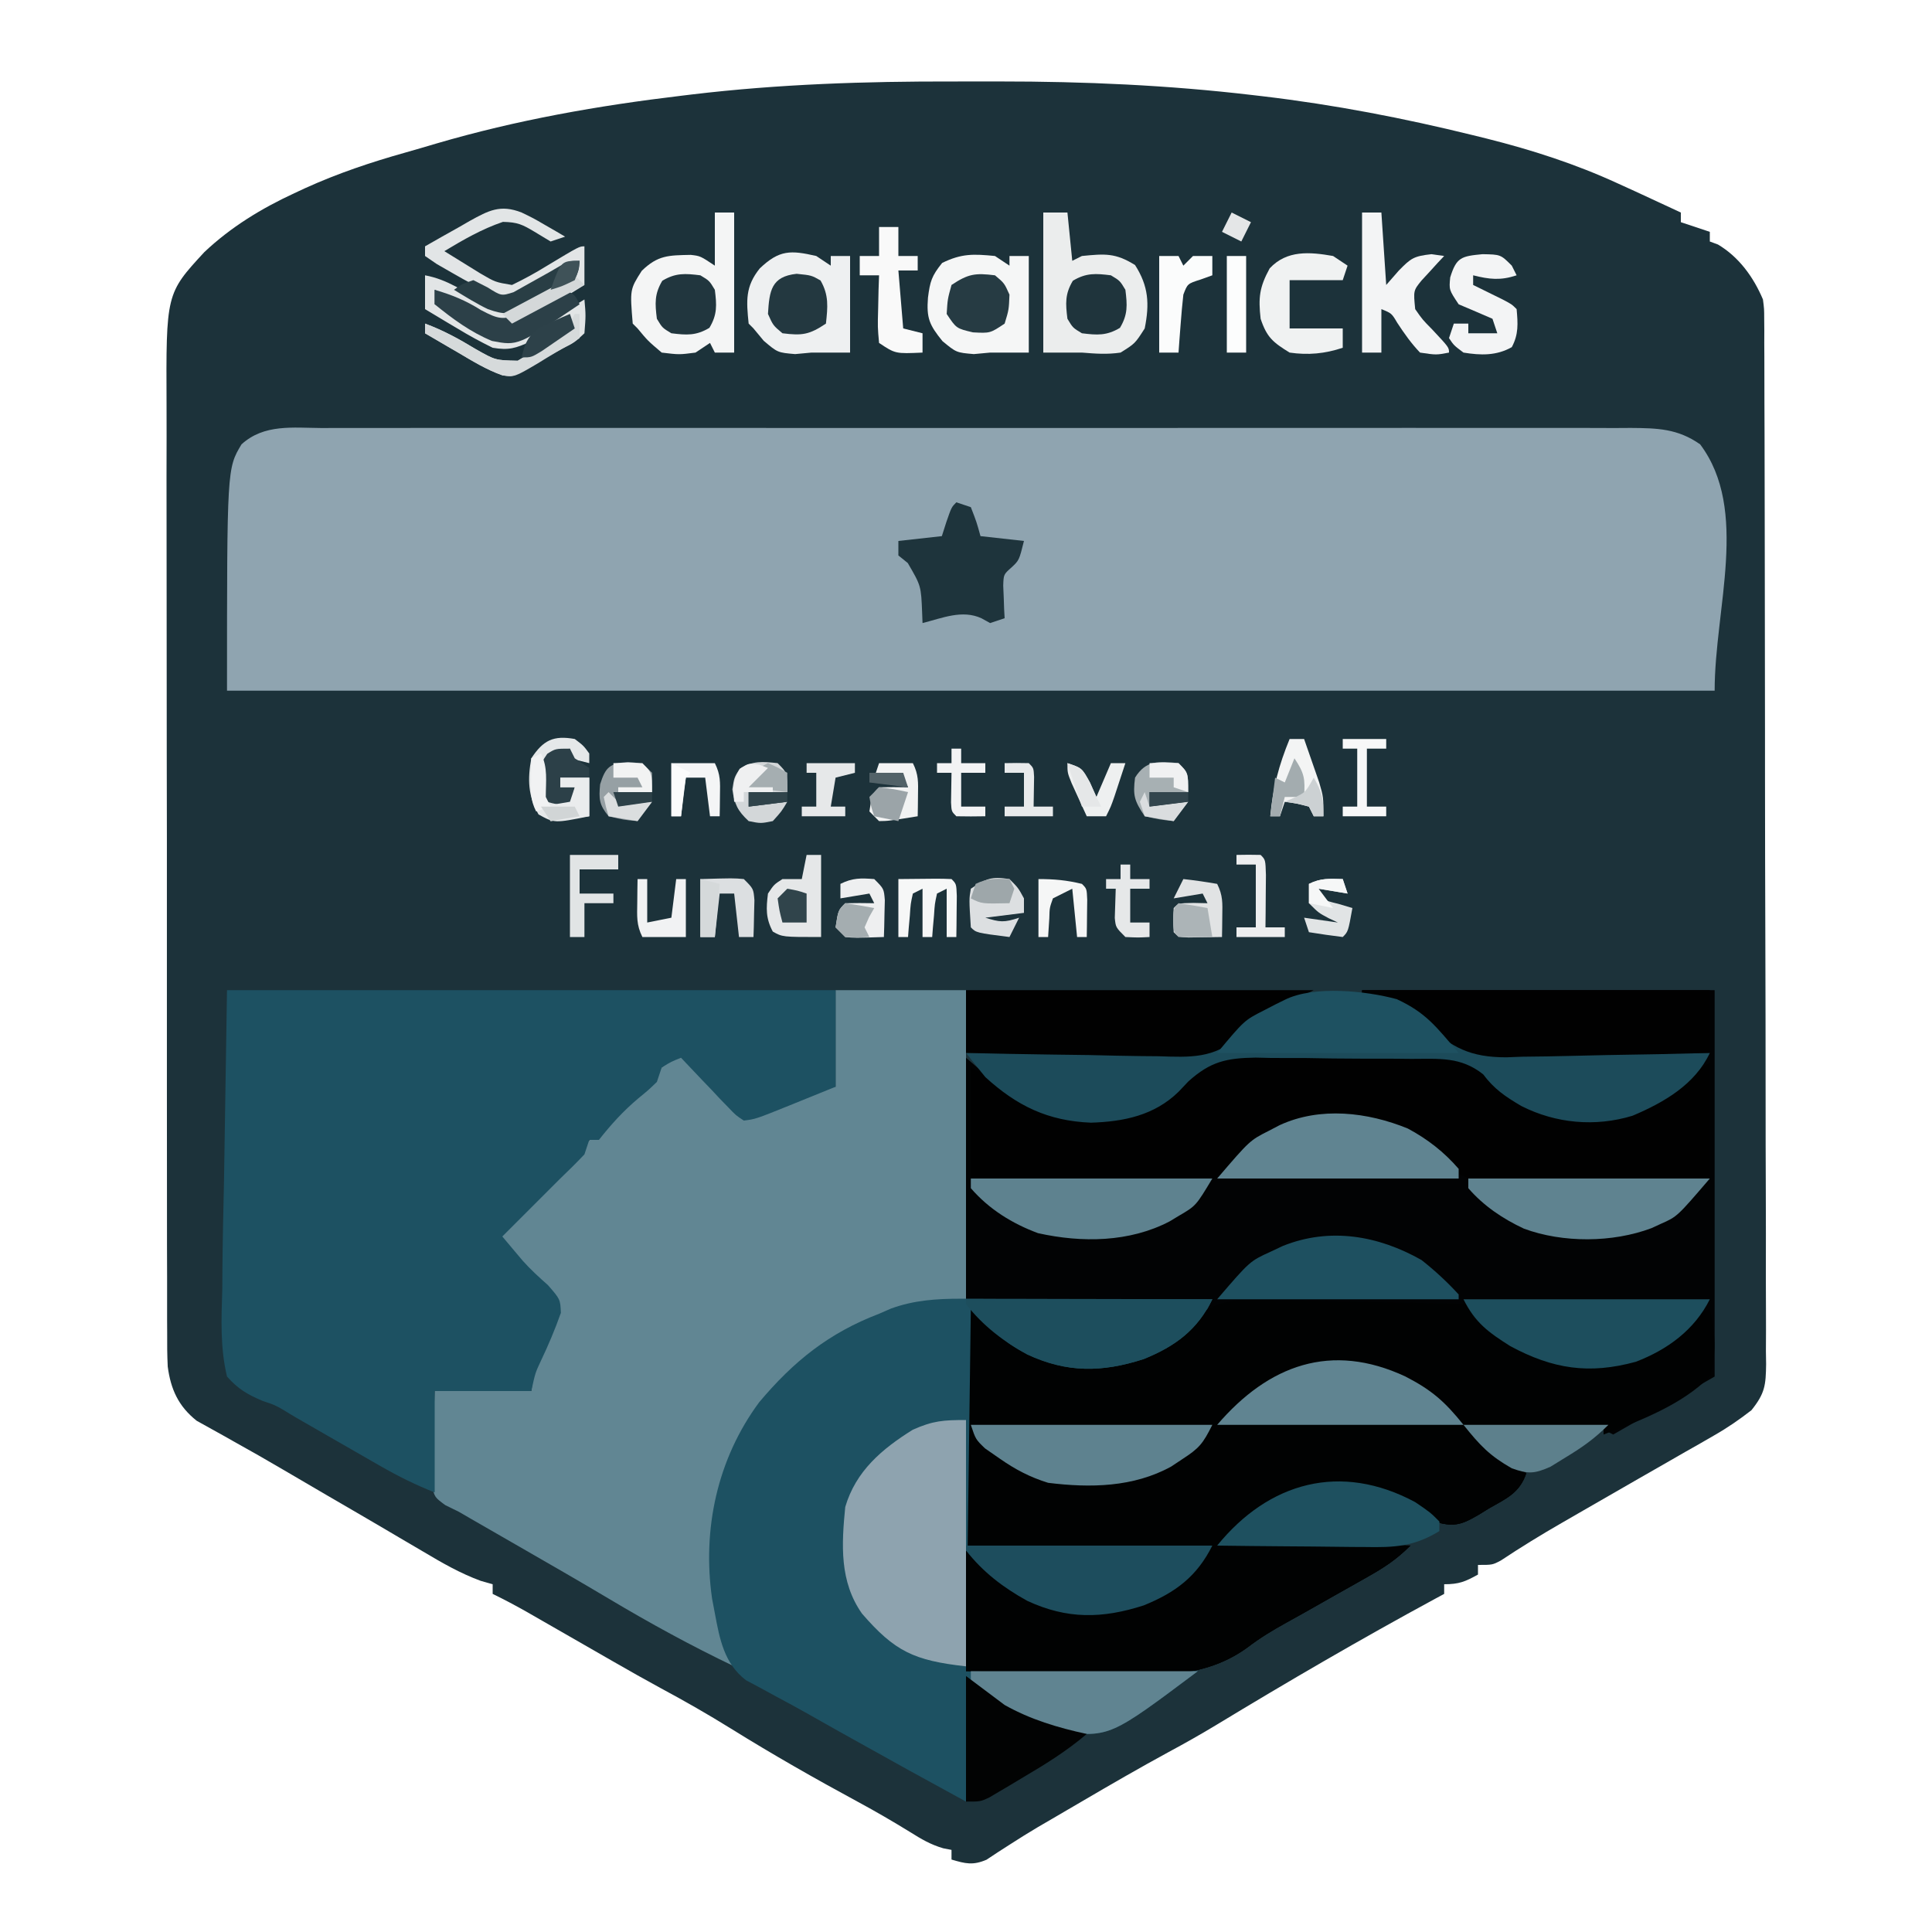 <?xml version="1.0" encoding="UTF-8"?>
<svg version="1.1" xmlns="http://www.w3.org/2000/svg" width="400" height="400">
<path d="M0 0 C3.192 0.005 6.383 0 9.575 -0.006 C27.189 -0.014 44.577 0.754 62.071 2.818 C63.152 2.944 63.152 2.944 64.255 3.073 C78.956 4.818 93.315 7.587 107.696 11.13 C108.603 11.354 109.511 11.577 110.446 11.807 C119.86 14.171 128.861 17.064 137.696 21.13 C138.891 21.674 140.086 22.218 141.317 22.779 C144.45 24.215 147.576 25.666 150.696 27.13 C150.696 27.79 150.696 28.45 150.696 29.13 C152.676 29.79 154.656 30.45 156.696 31.13 C156.696 31.79 156.696 32.45 156.696 33.13 C157.531 33.44 157.531 33.44 158.383 33.755 C162.731 36.34 165.744 40.506 167.696 45.13 C167.95 47.077 167.95 47.077 167.956 49.154 C167.966 50.347 167.966 50.347 167.977 51.565 C167.975 52.433 167.972 53.301 167.97 54.196 C167.975 55.122 167.98 56.049 167.986 57.004 C168.001 60.117 168.002 63.23 168.002 66.343 C168.01 68.572 168.018 70.801 168.027 73.03 C168.049 79.09 168.058 85.149 168.063 91.209 C168.067 94.993 168.073 98.777 168.08 102.561 C168.1 113.037 168.116 123.514 168.119 133.991 C168.119 134.661 168.119 135.332 168.12 136.022 C168.12 137.381 168.12 138.74 168.121 140.098 C168.121 140.773 168.121 141.447 168.121 142.142 C168.122 143.155 168.122 143.155 168.122 144.189 C168.125 155.136 168.152 166.084 168.19 177.031 C168.228 188.271 168.247 199.512 168.248 210.752 C168.248 217.063 168.257 223.374 168.286 229.685 C168.312 235.618 168.314 241.551 168.298 247.485 C168.296 249.665 168.303 251.844 168.319 254.024 C168.339 256.996 168.329 259.966 168.311 262.938 C168.33 264.237 168.33 264.237 168.351 265.562 C168.29 269.914 168.126 271.594 165.312 275.1 C162.814 277.039 160.37 278.727 157.625 280.294 C156.655 280.854 155.685 281.414 154.686 281.99 C153.144 282.864 153.144 282.864 151.571 283.755 C150.509 284.366 149.448 284.976 148.354 285.605 C146.183 286.852 144.01 288.097 141.835 289.338 C138.088 291.477 134.35 293.633 130.614 295.794 C129.057 296.695 127.498 297.594 125.938 298.49 C121.683 300.942 117.53 303.491 113.44 306.21 C111.696 307.13 111.696 307.13 108.696 307.13 C108.696 307.79 108.696 308.45 108.696 309.13 C106.048 310.591 104.801 311.13 101.696 311.13 C101.696 311.79 101.696 312.45 101.696 313.13 C101.064 313.471 100.433 313.811 99.782 314.162 C84.402 322.494 69.277 331.311 54.321 340.38 C51.143 342.296 47.928 344.107 44.661 345.865 C38.581 349.169 32.603 352.632 26.633 356.13 C25.622 356.721 24.611 357.311 23.569 357.919 C22.568 358.505 21.567 359.09 20.536 359.693 C19.07 360.546 19.07 360.546 17.574 361.416 C15.661 362.555 13.769 363.73 11.899 364.939 C11.029 365.497 10.159 366.055 9.262 366.63 C8.5 367.136 7.737 367.641 6.952 368.162 C4.132 369.372 2.589 368.988 -0.304 368.13 C-0.304 367.47 -0.304 366.81 -0.304 366.13 C-1.153 365.966 -1.153 365.966 -2.019 365.798 C-4.637 365.033 -6.558 363.892 -8.867 362.443 C-12.384 360.281 -15.92 358.215 -19.554 356.255 C-28.513 351.41 -37.342 346.382 -45.992 341.005 C-50.729 338.065 -55.524 335.32 -60.437 332.685 C-63.69 330.921 -66.906 329.096 -70.117 327.255 C-70.989 326.755 -70.989 326.755 -71.88 326.245 C-73.688 325.208 -75.496 324.169 -77.304 323.13 C-79.845 321.671 -82.387 320.213 -84.929 318.755 C-86.056 318.108 -87.182 317.461 -88.343 316.794 C-90.64 315.504 -92.933 314.275 -95.304 313.13 C-95.304 312.47 -95.304 311.81 -95.304 311.13 C-96.121 310.898 -96.939 310.666 -97.781 310.427 C-102.067 308.85 -105.763 306.709 -109.679 304.38 C-111.369 303.388 -113.059 302.396 -114.75 301.404 C-115.646 300.875 -116.542 300.346 -117.465 299.801 C-121.452 297.455 -125.454 295.133 -129.454 292.809 C-132.522 291.024 -135.583 289.228 -138.644 287.431 C-142.094 285.408 -145.558 283.421 -149.058 281.486 C-149.755 281.092 -150.451 280.699 -151.168 280.293 C-152.963 279.28 -154.768 278.284 -156.574 277.291 C-160.354 274.3 -161.954 270.775 -162.578 266.06 C-162.692 263.715 -162.709 261.389 -162.692 259.042 C-162.697 258.149 -162.703 257.255 -162.708 256.335 C-162.722 253.354 -162.715 250.372 -162.708 247.391 C-162.714 245.248 -162.721 243.106 -162.729 240.964 C-162.747 235.152 -162.746 229.34 -162.74 223.527 C-162.737 218.672 -162.743 213.816 -162.749 208.96 C-162.763 197.502 -162.762 186.043 -162.75 174.585 C-162.739 162.773 -162.753 150.962 -162.78 139.151 C-162.802 129.002 -162.808 118.854 -162.803 108.705 C-162.799 102.647 -162.802 96.589 -162.819 90.532 C-162.834 84.833 -162.83 79.134 -162.812 73.435 C-162.808 71.348 -162.811 69.261 -162.821 67.173 C-162.929 43.918 -162.929 43.918 -154.992 35.318 C-149.471 30.118 -143.215 26.306 -136.367 23.13 C-135.628 22.786 -134.889 22.442 -134.128 22.088 C-127.368 19.022 -120.504 16.715 -113.365 14.711 C-111.239 14.112 -109.121 13.486 -107.003 12.857 C-90.269 7.955 -73.479 5.004 -56.179 2.943 C-55.477 2.858 -54.774 2.773 -54.05 2.686 C-36.034 0.537 -18.138 -0.036 0 0 Z " fill="#1C323A" transform="translate(197.304,16.87)"/>
<path d="M0 0 C1.188 -0.005 2.377 -0.009 3.601 -0.014 C6.896 -0.024 10.191 -0.021 13.486 -0.011 C17.041 -0.004 20.596 -0.015 24.151 -0.023 C31.114 -0.037 38.077 -0.034 45.04 -0.025 C50.699 -0.018 56.358 -0.017 62.017 -0.02 C62.823 -0.021 63.628 -0.021 64.457 -0.022 C66.093 -0.023 67.729 -0.024 69.365 -0.025 C84.707 -0.033 100.049 -0.024 115.392 -0.007 C128.556 0.006 141.721 0.004 154.885 -0.01 C170.171 -0.026 185.456 -0.033 200.742 -0.023 C202.372 -0.022 204.002 -0.021 205.632 -0.02 C206.434 -0.02 207.236 -0.02 208.062 -0.019 C213.714 -0.017 219.366 -0.021 225.018 -0.028 C231.907 -0.036 238.795 -0.034 245.684 -0.018 C249.198 -0.01 252.713 -0.007 256.227 -0.017 C260.037 -0.028 263.847 -0.015 267.656 0 C268.768 -0.007 269.879 -0.013 271.024 -0.02 C276.517 0.022 280.741 0.109 285.392 3.381 C295.609 17.004 288.392 37.352 288.392 54.381 C186.752 54.381 85.112 54.381 -19.608 54.381 C-19.608 8.381 -19.608 8.381 -16.608 3.381 C-11.931 -0.883 -5.957 -0.036 0 0 Z " fill="#8FA4B0" transform="translate(66.608,88.619)"/>
<path d="M0 0 C24.09 0 48.18 0 73 0 C73 26.4 73 52.8 73 80 C66.07 83.96 59.14 87.92 52 92 C51.34 91.67 50.68 91.34 50 91 C47.895 90.915 45.787 90.893 43.68 90.902 C41.794 90.907 41.794 90.907 39.871 90.912 C38.552 90.92 37.234 90.929 35.875 90.938 C34.535 90.943 33.195 90.947 31.855 90.951 C28.57 90.963 25.285 90.979 22 91 C23.103 91.963 24.209 92.924 25.316 93.883 C25.932 94.418 26.548 94.953 27.182 95.504 C29.323 97.266 31.568 98.674 34 100 C32.623 104.132 29.843 105.25 26.25 107.312 C25.629 107.697 25.007 108.082 24.367 108.479 C21.376 110.211 19.699 111.165 16.262 110.355 C15.515 109.908 14.769 109.461 14 109 C4.926 103.721 -3.105 101.106 -13.719 103.652 C-20.432 106.066 -23.088 108.827 -29 114 C-9.695 114.495 -9.695 114.495 10 115 C7.073 117.927 4.584 119.526 1.004 121.547 C0.415 121.881 -0.174 122.215 -0.78 122.56 C-2.663 123.628 -4.55 124.689 -6.438 125.75 C-8.283 126.793 -10.129 127.838 -11.972 128.886 C-13.205 129.581 -14.442 130.269 -15.683 130.95 C-18.526 132.522 -21.108 134.082 -23.699 136.061 C-33.912 143.537 -46.193 141.751 -58.25 141.438 C-66.088 141.293 -73.925 141.149 -82 141 C-82 115.92 -82 90.84 -82 65 C-79.69 66.98 -77.38 68.96 -75 71 C-67.237 76.105 -60.268 78.412 -51 77 C-43.226 75.22 -37.41 71.873 -32 66 C-31.67 65.34 -31.34 64.68 -31 64 C-47.83 64 -64.66 64 -82 64 C-82 47.5 -82 31 -82 14 C-79.69 15.98 -77.38 17.96 -75 20 C-72.585 21.633 -72.585 21.633 -70.312 22.812 C-69.587 23.211 -68.861 23.609 -68.113 24.02 C-60.974 27.332 -52.141 27.103 -44.812 24.5 C-41.089 22.808 -38.766 20.858 -35.963 17.908 C-30.523 12.988 -25.89 12.847 -18.773 12.973 C-17.626 12.967 -16.479 12.962 -15.298 12.957 C-12.885 12.956 -10.473 12.974 -8.062 13.012 C-4.377 13.062 -0.7 13.033 2.984 12.994 C5.336 13.003 7.688 13.017 10.039 13.035 C11.134 13.024 12.229 13.013 13.357 13.002 C18.793 13.135 22.082 13.431 25.986 17.412 C26.479 18.025 26.972 18.639 27.48 19.271 C31.319 23.638 37.591 25.694 43.262 26.203 C53.327 26.398 61.193 23.412 69 17 C70.019 15.681 71.021 14.349 72 13 C71.075 13.027 71.075 13.027 70.131 13.054 C63.674 13.232 57.218 13.352 50.76 13.439 C48.354 13.48 45.949 13.534 43.544 13.604 C40.073 13.701 36.605 13.746 33.133 13.781 C32.069 13.823 31.005 13.864 29.909 13.906 C22.411 13.911 18.602 11.948 13.091 6.884 C10.551 4.596 8.129 3.501 4.875 2.5 C3.944 2.201 3.014 1.902 2.055 1.594 C1.377 1.398 0.699 1.202 0 1 C0 0.67 0 0.34 0 0 Z " fill="#020304" transform="translate(282,205)"/>
<path d="M0 0 C8.91 0 17.82 0 27 0 C27 21.12 27 42.24 27 64 C20.565 64.99 20.565 64.99 14 66 C11.127 66.885 8.633 67.717 5.938 68.938 C5.271 69.236 4.605 69.535 3.918 69.843 C-9.68 76.362 -18.05 87.781 -23.254 101.707 C-26.507 111.706 -25.557 122.354 -22.754 132.309 C-22.039 134.86 -21.487 137.397 -21 140 C-29.936 135.723 -38.497 131.038 -47 125.965 C-53.211 122.264 -59.483 118.668 -65.75 115.062 C-67.974 113.783 -70.198 112.503 -72.422 111.223 C-73.854 110.399 -73.854 110.399 -75.315 109.559 C-76.201 109.044 -77.087 108.53 -78 108 C-78.93 107.544 -79.86 107.088 -80.818 106.618 C-83 105 -83 105 -83.568 102.64 C-83.541 101.734 -83.515 100.828 -83.488 99.895 C-83.472 98.912 -83.456 97.929 -83.439 96.916 C-83.398 95.892 -83.356 94.868 -83.312 93.812 C-83.29 92.777 -83.267 91.741 -83.244 90.674 C-83.185 88.115 -83.096 85.557 -83 83 C-76.4 83 -69.8 83 -63 83 C-62.67 80.69 -62.34 78.38 -62 76 C-61.051 73.873 -59.941 71.985 -58.742 69.992 C-57.686 67.158 -57.953 65.844 -59 63 C-60.81 60.908 -62.556 59.063 -64.562 57.188 C-65.083 56.685 -65.603 56.183 -66.139 55.666 C-67.417 54.435 -68.707 53.216 -70 52 C-66.161 47.393 -62.154 43.12 -57.883 38.914 C-56.263 37.268 -54.771 35.601 -53.312 33.812 C-50.324 30.178 -47.223 26.948 -43.5 24.062 C-40.586 21.658 -38.409 18.903 -36 16 C-34.68 15.01 -33.36 14.02 -32 13 C-27.71 17.29 -23.42 21.58 -19 26 C-14.084 24.361 -9.241 22.62 -4.391 20.805 C-2 20 -2 20 0 20 C0 13.4 0 6.8 0 0 Z " fill="#618693" transform="translate(173,205)"/>
<path d="M0 0 C41.58 0 83.16 0 126 0 C126 6.6 126 13.2 126 20 C123.608 20.969 121.215 21.939 118.75 22.938 C117.63 23.394 117.63 23.394 116.487 23.859 C109.414 26.706 109.414 26.706 107 27 C105.353 25.92 105.353 25.92 103.766 24.254 C103.192 23.664 102.618 23.074 102.027 22.467 C101.441 21.838 100.854 21.21 100.25 20.562 C99.648 19.938 99.046 19.313 98.426 18.67 C96.939 17.124 95.468 15.563 94 14 C92 14.791 92 14.791 90 16 C89.505 17.485 89.505 17.485 89 19 C87.293 20.648 87.293 20.648 85.188 22.375 C82.04 25.027 79.551 27.762 77 31 C76.34 31 75.68 31 75 31 C74.67 31.99 74.34 32.98 74 34 C72.381 35.713 70.704 37.371 69 39 C67.96 40.035 66.922 41.073 65.887 42.113 C62.924 45.076 59.962 48.038 57 51 C57.872 52.045 58.747 53.085 59.625 54.125 C60.165 54.766 60.705 55.406 61.262 56.066 C62.894 57.882 64.61 59.449 66.438 61.062 C69 64 69 64 69.125 66.812 C67.909 70.258 66.511 73.555 64.938 76.852 C63.82 79.251 63.82 79.251 63 83 C56.4 83 49.8 83 43 83 C43 89.93 43 96.86 43 104 C38.95 102.38 35.498 100.673 31.738 98.516 C30.852 98.009 30.852 98.009 29.948 97.491 C28.701 96.777 27.455 96.06 26.209 95.343 C24.337 94.264 22.463 93.19 20.588 92.117 C13.753 88.197 13.753 88.197 11.943 87.073 C9.941 85.901 9.941 85.901 7.377 85.05 C4.2 83.697 2.303 82.594 0 80 C-1.439 73.979 -1.167 68.069 -0.977 61.914 C-0.962 60.332 -0.952 58.749 -0.946 57.167 C-0.894 51.319 -0.754 45.472 -0.625 39.625 C-0.419 26.549 -0.212 13.473 0 0 Z " fill="#1D5162" transform="translate(47,205)"/>
<path d="M0 0 C2.31 1.98 4.62 3.96 7 6 C14.768 11.109 21.727 13.402 31 12 C37.304 10.616 41.629 8.62 46.052 3.893 C51.557 -1.115 56.283 -1.048 63.473 -0.781 C64.636 -0.77 65.8 -0.759 66.999 -0.747 C70.688 -0.702 74.374 -0.602 78.062 -0.5 C80.575 -0.46 83.087 -0.423 85.6 -0.391 C91.734 -0.303 97.867 -0.169 104 0 C104.495 1.485 104.495 1.485 105 3 C106.844 4.087 106.844 4.087 109 5 C110.987 6.232 112.944 7.504 114.902 8.781 C121.784 12.78 128.71 12.922 136.465 11.57 C141.902 10.022 145.845 7.124 150.152 3.523 C152 2 152 2 154 1 C155.103 6.001 155.455 10.05 154 15 C148.266 20.822 139.535 24.161 132 27 C132 26.67 132 26.34 132 26 C122.76 26 113.52 26 104 26 C109.79 31.052 109.79 31.052 116 35 C114.623 39.132 111.843 40.25 108.25 42.312 C107.629 42.697 107.007 43.082 106.367 43.479 C103.376 45.211 101.699 46.165 98.262 45.355 C97.142 44.685 97.142 44.685 96 44 C86.926 38.721 78.895 36.106 68.281 38.652 C61.568 41.066 58.912 43.827 53 49 C72.305 49.495 72.305 49.495 92 50 C89.073 52.927 86.584 54.526 83.004 56.547 C82.415 56.881 81.826 57.215 81.22 57.56 C79.337 58.628 77.45 59.689 75.562 60.75 C73.717 61.793 71.871 62.838 70.028 63.886 C68.795 64.581 67.558 65.269 66.317 65.95 C63.474 67.522 60.892 69.082 58.301 71.061 C48.088 78.537 35.807 76.751 23.75 76.438 C15.912 76.293 8.075 76.149 0 76 C0 50.92 0 25.84 0 0 Z " fill="#010202" transform="translate(200,270)"/>
<path d="M0 0 C1.161 0 2.322 0 3.517 0 C4.755 0.005 5.993 0.011 7.268 0.016 C8.547 0.017 9.826 0.019 11.143 0.02 C14.527 0.025 17.91 0.034 21.293 0.045 C24.752 0.055 28.211 0.06 31.67 0.065 C38.445 0.076 45.22 0.092 51.995 0.114 C48.936 6.465 44.306 9.84 37.807 12.489 C29.168 15.274 21.907 15.381 13.62 11.489 C8.577 8.863 6.305 6.424 1.995 2.114 C1.665 26.864 1.335 51.614 0.995 77.114 C16.835 77.114 32.675 77.114 48.995 77.114 C30.851 90.721 30.851 90.721 20.522 89.742 C12.953 87.859 7.969 84.092 1.995 79.114 C1.665 87.364 1.335 95.614 0.995 104.114 C-6.847 99.852 -14.656 95.537 -22.443 91.176 C-23.485 90.594 -24.527 90.012 -25.601 89.412 C-27.691 88.243 -29.777 87.066 -31.859 85.883 C-34.014 84.671 -36.185 83.487 -38.368 82.326 C-39.442 81.74 -40.516 81.155 -41.623 80.551 C-42.592 80.035 -43.561 79.52 -44.56 78.989 C-49.065 75.535 -50.007 70.486 -51.005 65.114 C-51.194 64.121 -51.382 63.128 -51.576 62.106 C-53.637 47.75 -50.521 33.187 -41.818 21.426 C-34.686 12.939 -27.381 7.082 -17.005 3.114 C-16.197 2.762 -15.389 2.41 -14.556 2.047 C-9.779 0.299 -5.052 -0.011 0 0 Z " fill="#1D5162" transform="translate(199.005,268.886)"/>
<path d="M0 0 C1.725 -0.009 1.725 -0.009 3.484 -0.017 C5.908 -0.021 8.333 -0.01 10.756 0.015 C14.458 0.047 18.154 0.015 21.855 -0.023 C24.216 -0.019 26.577 -0.012 28.938 0 C30.589 -0.018 30.589 -0.018 32.275 -0.037 C37.49 0.058 40.99 0.247 45.037 3.729 C46.017 4.75 46.994 5.772 47.969 6.797 C49.607 7.843 51.262 8.866 52.969 9.797 C51.592 13.928 48.812 15.047 45.219 17.109 C44.597 17.494 43.976 17.879 43.336 18.275 C40.345 20.008 38.668 20.961 35.23 20.152 C34.111 19.481 34.111 19.481 32.969 18.797 C23.895 13.518 15.863 10.903 5.25 13.449 C-1.463 15.863 -4.12 18.624 -10.031 23.797 C9.274 24.292 9.274 24.292 28.969 24.797 C26.042 27.723 23.553 29.323 19.973 31.344 C19.384 31.678 18.795 32.012 18.188 32.357 C16.305 33.425 14.418 34.486 12.531 35.547 C10.685 36.59 8.84 37.635 6.996 38.682 C5.764 39.378 4.527 40.066 3.286 40.747 C0.443 42.319 -2.139 43.879 -4.73 45.858 C-14.938 53.33 -27.232 51.554 -39.281 51.234 C-41.587 51.199 -43.893 51.167 -46.199 51.139 C-51.812 51.068 -57.418 50.931 -63.031 50.797 C-63.031 42.547 -63.031 34.297 -63.031 25.797 C-60.721 27.777 -58.411 29.757 -56.031 31.797 C-48.268 36.902 -41.299 39.209 -32.031 37.797 C-24.257 36.017 -18.441 32.669 -13.031 26.797 C-12.701 26.137 -12.371 25.477 -12.031 24.797 C-28.531 24.797 -45.031 24.797 -62.031 24.797 C-62.031 17.207 -62.031 9.617 -62.031 1.797 C-57.979 4.434 -57.979 4.434 -53.926 7.07 C-45.539 12.073 -35.387 12.211 -25.941 10.109 C-22.758 8.932 -20.056 7.896 -17.701 5.37 C-12.382 -0.135 -7.368 -0.081 0 0 Z " fill="#010202" transform="translate(263.031,295.203)"/>
<path d="M0 0 C1.147 -0.005 2.294 -0.011 3.476 -0.016 C5.888 -0.017 8.3 0.002 10.712 0.039 C14.396 0.09 18.074 0.06 21.758 0.021 C24.109 0.03 26.461 0.044 28.812 0.062 C29.907 0.051 31.002 0.04 32.131 0.029 C37.567 0.162 40.855 0.458 44.759 4.439 C45.252 5.053 45.746 5.666 46.254 6.298 C50.092 10.666 56.364 12.721 62.035 13.23 C72.498 13.433 79.401 10.063 87.773 4.027 C88.763 3.367 89.753 2.707 90.773 2.027 C90.773 9.947 90.773 17.867 90.773 26.027 C83.672 26.212 76.58 26.371 69.478 26.467 C67.066 26.507 64.654 26.561 62.242 26.631 C58.764 26.728 55.288 26.773 51.809 26.809 C50.739 26.85 49.67 26.891 48.569 26.934 C42.57 26.937 39.354 26.231 34.849 22.135 C34.184 21.428 33.518 20.722 32.832 19.994 C27.494 14.894 20.281 13.793 13.148 13.527 C2.534 13.917 -3.91 18.711 -11.227 26.027 C-12.823 26.121 -14.423 26.145 -16.022 26.141 C-17.043 26.141 -18.064 26.141 -19.116 26.141 C-20.226 26.135 -21.336 26.13 -22.48 26.125 C-23.611 26.124 -24.742 26.122 -25.906 26.121 C-29.534 26.115 -33.162 26.103 -36.789 26.09 C-39.242 26.085 -41.694 26.08 -44.146 26.076 C-50.173 26.066 -56.2 26.046 -62.227 26.027 C-62.227 18.437 -62.227 10.847 -62.227 3.027 C-59.103 4.589 -57.047 5.882 -54.414 8.027 C-47.342 13.348 -39.854 13.888 -31.227 13.027 C-25.28 11.658 -21.374 9.338 -17.19 4.935 C-11.75 0.015 -7.116 -0.126 0 0 Z " fill="#010101" transform="translate(263.227,217.973)"/>
<path d="M0 0 C0.789 0.01 1.577 0.019 2.39 0.029 C8.858 0.259 13.883 1.629 19.125 5.562 C19.565 6.04 20.005 6.518 20.459 7.011 C24.891 11.557 28.448 12.275 34.694 12.395 C35.773 12.386 36.853 12.377 37.965 12.367 C39.087 12.381 40.209 12.395 41.365 12.409 C44.931 12.446 48.496 12.442 52.062 12.438 C54.488 12.456 56.913 12.476 59.338 12.5 C65.267 12.552 71.196 12.57 77.125 12.562 C74.063 19.087 67.645 22.809 61.125 25.562 C53.42 27.917 45.257 27.167 38.125 23.562 C34.8 21.606 32.506 20.069 30.185 16.978 C25.533 13.306 21.131 13.789 15.359 13.793 C14.211 13.781 13.063 13.769 11.881 13.757 C9.453 13.74 7.026 13.737 4.598 13.746 C0.901 13.75 -2.791 13.685 -6.488 13.615 C-8.852 13.608 -11.215 13.604 -13.578 13.605 C-14.675 13.58 -15.772 13.554 -16.903 13.528 C-22.952 13.618 -26.289 14.347 -30.843 18.466 C-31.846 19.523 -31.846 19.523 -32.869 20.602 C-37.875 25.494 -44.196 26.786 -51 27 C-59.895 26.647 -66.309 23.549 -72.875 17.562 C-74.22 15.906 -75.555 14.24 -76.875 12.562 C-75.924 12.567 -75.924 12.567 -74.955 12.572 C-68.335 12.596 -61.717 12.572 -55.098 12.52 C-52.63 12.507 -50.163 12.506 -47.695 12.518 C-44.14 12.533 -40.587 12.503 -37.031 12.465 C-35.935 12.479 -34.839 12.493 -33.71 12.508 C-28.077 12.403 -24.665 11.957 -20.362 8.156 C-19.775 7.543 -19.188 6.929 -18.583 6.297 C-13.383 1.017 -7.145 -0.139 0 0 Z " fill="#1C4B5A" transform="translate(276.875,205.438)"/>
<path d="M0 0 C0 16.83 0 33.66 0 51 C-10.813 49.799 -14.743 47.897 -21.52 40.098 C-26.218 33.44 -25.766 25.795 -25 18 C-22.813 10.569 -17.413 5.996 -11 2 C-6.804 0.144 -4.718 0 0 0 Z " fill="#8EA3AF" transform="translate(200,294)"/>
<path d="M0 0 C23.76 0 47.52 0 72 0 C68 2 68 2 66.141 2.824 C62.202 4.623 59.478 6.449 56.494 9.602 C51.325 14.192 46.499 13.903 39.844 13.684 C38.129 13.669 38.129 13.669 36.38 13.654 C32.752 13.615 29.127 13.527 25.5 13.438 C23.031 13.402 20.563 13.37 18.094 13.342 C12.061 13.265 6.031 13.144 0 13 C0 8.71 0 4.42 0 0 Z " fill="#010101" transform="translate(200,205)"/>
<path d="M0 0 C23.76 0 47.52 0 72 0 C72 4.29 72 8.58 72 13 C64.92 13.199 57.842 13.343 50.76 13.439 C48.354 13.48 45.949 13.534 43.544 13.604 C40.073 13.701 36.605 13.746 33.133 13.781 C31.537 13.843 31.537 13.843 29.909 13.906 C22.411 13.911 18.602 11.948 13.091 6.884 C10.551 4.596 8.129 3.501 4.875 2.5 C3.944 2.201 3.014 1.902 2.055 1.594 C1.377 1.398 0.699 1.202 0 1 C0 0.67 0 0.34 0 0 Z " fill="#010101" transform="translate(282,205)"/>
<path d="M0 0 C16.83 0 33.66 0 51 0 C47.803 6.393 43.41 9.686 36.812 12.375 C28.225 15.144 20.944 15.277 12.688 11.438 C7.703 8.686 3.522 5.502 0 1 C0 0.67 0 0.34 0 0 Z " fill="#1D4D5D" transform="translate(200,320)"/>
<path d="M0 0 C16.83 0 33.66 0 51 0 C47.803 6.393 43.41 9.686 36.812 12.375 C28.225 15.144 20.944 15.277 12.688 11.438 C7.703 8.686 3.522 5.502 0 1 C0 0.67 0 0.34 0 0 Z " fill="#1D4E5D" transform="translate(200,269)"/>
<path d="M0 0 C16.83 0 33.66 0 51 0 C47.845 6.31 42.276 10.413 35.688 12.938 C25.994 15.597 18.48 14.438 9.691 9.703 C5.148 6.828 2.442 4.883 0 0 Z " fill="#1D4E5D" transform="translate(303,269)"/>
<path d="M0 0 C4.032 2.154 7.538 4.875 10.523 8.348 C10.523 9.008 10.523 9.668 10.523 10.348 C-5.977 10.348 -22.477 10.348 -39.477 10.348 C-32.716 2.46 -32.716 2.46 -28.789 0.473 C-28.043 0.083 -27.296 -0.306 -26.527 -0.707 C-18.149 -4.569 -8.346 -3.414 0 0 Z " fill="#608491" transform="translate(291.477,233.652)"/>
<path d="M0 0 C5.376 2.789 8.095 5.119 12 10 C-4.83 10 -21.66 10 -39 10 C-28.356 -2.417 -15.385 -7.191 0 0 Z " fill="#608491" transform="translate(291,285)"/>
<path d="M0 0 C2.791 2.207 5.28 4.505 7.688 7.125 C7.688 7.455 7.688 7.785 7.688 8.125 C-8.812 8.125 -25.312 8.125 -42.312 8.125 C-35.547 0.231 -35.547 0.231 -31.188 -1.75 C-30.36 -2.139 -29.532 -2.529 -28.68 -2.93 C-18.957 -6.812 -8.971 -5.078 0 0 Z " fill="#1E5060" transform="translate(294.312,260.875)"/>
<path d="M0 0 C16.5 0 33 0 50 0 C48.016 3.968 47.271 4.838 43.75 7.125 C43.002 7.623 42.255 8.12 41.484 8.633 C33.663 12.937 24.713 13.083 16 12 C12.242 10.833 9.216 9.247 6 7 C4.989 6.299 3.979 5.598 2.938 4.875 C1 3 1 3 0 0 Z " fill="#5E828F" transform="translate(201,295)"/>
<path d="M0 0 C16.5 0 33 0 50 0 C46.613 5.645 46.613 5.645 43.125 7.688 C42.468 8.083 41.81 8.479 41.133 8.887 C32.844 13.213 22.991 13.333 13.91 11.312 C8.575 9.339 3.745 6.34 0 2 C0 1.34 0 0.68 0 0 Z " fill="#5E828F" transform="translate(201,244)"/>
<path d="M0 0 C16.5 0 33 0 50 0 C43.235 7.892 43.235 7.892 39.875 9.375 C39.233 9.671 38.591 9.968 37.93 10.273 C29.886 13.302 19.557 13.362 11.5 10.375 C7.143 8.335 3.161 5.664 0 2 C0 1.34 0 0.68 0 0 Z " fill="#5F8390" transform="translate(304,244)"/>
<path d="M0 0 C6.068 2.839 8.062 5.605 12.797 11.129 C-3.703 11.129 -20.203 11.129 -37.203 11.129 C-31.578 4.379 -31.578 4.379 -27.516 2.316 C-26.749 1.918 -25.982 1.52 -25.191 1.109 C-24.535 0.786 -23.879 0.462 -23.203 0.129 C-17.207 -2.869 -6.36 -1.73 0 0 Z " fill="#1E5161" transform="translate(289.203,206.871)"/>
<path d="M0 0 C3.125 2.125 3.125 2.125 5 4 C5 4.66 5 5.32 5 6 C-0.259 9.225 -4.37 9.402 -10.336 9.293 C-11.215 9.289 -12.095 9.284 -13.001 9.28 C-15.792 9.263 -18.583 9.226 -21.375 9.188 C-23.275 9.172 -25.174 9.159 -27.074 9.146 C-31.716 9.114 -36.358 9.062 -41 9 C-30.321 -4.156 -15.435 -8.296 0 0 Z " fill="#1E505F" transform="translate(293,311)"/>
<path d="M0 0 C1.65 0 3.3 0 5 0 C5.33 3.3 5.66 6.6 6 10 C6.66 9.67 7.32 9.34 8 9 C12.743 8.533 14.929 8.33 19 10.875 C21.81 15.265 22.015 18.924 21 24 C19 27.125 19 27.125 16 29 C13.193 29.41 10.871 29.232 8 29 C7.01 29 6.02 29 5 29 C3.35 29 1.7 29 0 29 C0 19.43 0 9.86 0 0 Z " fill="#EBEDED" transform="translate(216,44)"/>
<path d="M0 0 C1.32 0 2.64 0 4 0 C4 9.57 4 19.14 4 29 C2.68 29 1.36 29 0 29 C-0.33 28.34 -0.66 27.68 -1 27 C-1.99 27.66 -2.98 28.32 -4 29 C-7.375 29.438 -7.375 29.438 -11 29 C-13.875 26.562 -13.875 26.562 -16 24 C-16.33 23.67 -16.66 23.34 -17 23 C-17.59 15.924 -17.59 15.924 -15.125 12.062 C-11.78 8.816 -9.59 8.864 -4.973 8.77 C-3 9 -3 9 0 11 C0 7.37 0 3.74 0 0 Z " fill="#F4F5F5" transform="translate(148,44)"/>
<path d="M0 0 C0.99 0.66 1.98 1.32 3 2 C3 1.34 3 0.68 3 0 C4.32 0 5.64 0 7 0 C7 6.6 7 13.2 7 20 C4.333 20 1.667 20 -1 20 C-2.114 20.103 -3.228 20.206 -4.375 20.312 C-8 20 -8 20 -10.875 17.562 C-11.576 16.717 -12.277 15.871 -13 15 C-13.33 14.67 -13.66 14.34 -14 14 C-14.478 9.298 -14.729 6.326 -11.688 2.562 C-7.631 -1.306 -5.274 -1.209 0 0 Z " fill="#EEF0F1" transform="translate(169,53)"/>
<path d="M0 0 C0.99 0.66 1.98 1.32 3 2 C3 1.34 3 0.68 3 0 C4.32 0 5.64 0 7 0 C7 6.6 7 13.2 7 20 C4.333 20 1.667 20 -1 20 C-2.114 20.103 -3.228 20.206 -4.375 20.312 C-8 20 -8 20 -10.875 17.625 C-13.604 14.254 -14.199 12.864 -13.875 8.625 C-13.437 5.265 -13.127 4.157 -10.938 1.438 C-6.908 -0.534 -4.468 -0.432 0 0 Z " fill="#F5F6F6" transform="translate(206,53)"/>
<path d="M0 0 C15.51 0 31.02 0 47 0 C28.857 13.607 28.857 13.607 18.527 12.629 C11.361 10.846 5.261 7.123 0 2 C0 1.34 0 0.68 0 0 Z " fill="#608491" transform="translate(201,346)"/>
<path d="M0 0 C0.99 0.33 1.98 0.66 3 1 C4.188 4.062 4.188 4.062 5 7 C7.97 7.33 10.94 7.66 14 8 C13 12 13 12 11.449 13.457 C9.785 14.927 9.785 14.927 9.707 17.262 C9.759 18.462 9.759 18.462 9.812 19.688 C9.84 20.496 9.867 21.304 9.895 22.137 C9.947 23.059 9.947 23.059 10 24 C9.01 24.33 8.02 24.66 7 25 C6.402 24.67 5.804 24.34 5.188 24 C1.195 22.175 -2.912 23.969 -7 25 C-7.039 23.987 -7.039 23.987 -7.078 22.953 C-7.298 17.296 -7.298 17.296 -10.062 12.562 C-10.702 12.047 -11.341 11.531 -12 11 C-12 10.01 -12 9.02 -12 8 C-7.545 7.505 -7.545 7.505 -3 7 C-2.691 6.031 -2.381 5.061 -2.062 4.062 C-1 1 -1 1 0 0 Z " fill="#1E343C" transform="translate(198,104)"/>
<path d="M0 0 C2.457 1.191 2.457 1.191 4.812 2.562 C5.603 3.018 6.393 3.473 7.207 3.941 C7.799 4.291 8.39 4.64 9 5 C8.01 5.33 7.02 5.66 6 6 C4.907 5.34 3.814 4.68 2.688 4 C0.145 2.477 -0.826 2.004 -3.875 1.938 C-8.236 3.42 -12.064 5.63 -16 8 C-14.421 8.986 -12.836 9.963 -11.25 10.938 C-10.368 11.483 -9.487 12.028 -8.578 12.59 C-5.45 14.422 -5.45 14.422 -2 15 C0.53 13.777 2.812 12.534 5.188 11.062 C11.936 7 11.936 7 13 7 C13 9.64 13 12.28 13 15 C10.803 16.376 8.595 17.725 6.375 19.062 C5.758 19.452 5.14 19.842 4.504 20.244 C1.389 22.097 -0.401 23.012 -4.094 22.938 C-7.277 21.911 -9.974 20.6 -12.875 18.938 C-13.842 18.39 -14.809 17.842 -15.805 17.277 C-16.529 16.856 -17.254 16.434 -18 16 C-18 16.99 -18 17.98 -18 19 C-17.264 19.266 -16.528 19.531 -15.77 19.805 C-13 21 -13 21 -10.887 22.57 C-8.144 24.509 -6.343 25.45 -3 26 C2.766 24.411 7.937 21.097 13 18 C13.293 21.297 13.293 21.297 13 25 C10.988 26.891 10.988 26.891 8.312 28.25 C7.442 28.709 6.572 29.168 5.676 29.641 C4.793 30.089 3.91 30.538 3 31 C2.148 31.572 1.296 32.145 0.418 32.734 C-2 34 -2 34 -3.935 33.695 C-7.277 32.57 -10.225 30.718 -13.25 28.938 C-13.9 28.56 -14.549 28.183 -15.219 27.795 C-16.815 26.868 -18.408 25.934 -20 25 C-20 24.34 -20 23.68 -20 23 C-16.234 24.389 -12.988 26.17 -9.562 28.25 C-5.437 30.595 -5.437 30.595 -0.812 30.688 C0.116 30.131 1.044 29.574 2 29 C2.705 28.604 3.41 28.209 4.137 27.801 C6.183 26.612 8.144 25.47 10 24 C10 23.34 10 22.68 10 22 C9.264 22.433 8.528 22.866 7.77 23.312 C6.794 23.869 5.818 24.426 4.812 25 C3.85 25.557 2.887 26.114 1.895 26.688 C-1.231 28.105 -2.636 28.567 -6 28 C-8.549 26.744 -10.899 25.472 -13.312 24 C-13.958 23.618 -14.603 23.237 -15.268 22.844 C-16.851 21.906 -18.426 20.954 -20 20 C-20 17.69 -20 15.38 -20 13 C-15.361 13.851 -11.741 16.414 -7.754 18.82 C-4.489 20.219 -3.322 20.137 0 19 C1.95 18.11 3.867 17.148 5.75 16.125 C6.714 15.612 7.678 15.099 8.672 14.57 C11.289 13.149 11.289 13.149 12 10 C11.059 10.601 10.118 11.201 9.148 11.82 C7.891 12.59 6.633 13.358 5.375 14.125 C4.758 14.523 4.14 14.922 3.504 15.332 C0.365 17.215 -1.404 18.105 -5.062 17.461 C-8.226 15.887 -11.321 14.279 -14.375 12.5 C-15.435 11.892 -16.494 11.283 -17.586 10.656 C-18.383 10.11 -19.179 9.563 -20 9 C-20 8.34 -20 7.68 -20 7 C-17.613 5.628 -15.217 4.278 -12.812 2.938 C-12.139 2.548 -11.465 2.158 -10.771 1.756 C-6.845 -0.409 -4.423 -1.734 0 0 Z " fill="#E2E5E6" transform="translate(108,44)"/>
<path d="M0 0 C2.64 1.98 5.28 3.96 8 6 C13.369 9.024 19.006 10.692 25 12 C20.746 15.627 16.178 18.43 11.375 21.25 C10.612 21.709 9.849 22.168 9.062 22.641 C8.328 23.074 7.593 23.507 6.836 23.953 C6.171 24.347 5.507 24.74 4.822 25.146 C3 26 3 26 0 26 C0 17.42 0 8.84 0 0 Z " fill="#020303" transform="translate(200,347)"/>
<path d="M0 0 C1.32 0 2.64 0 4 0 C4.33 4.95 4.66 9.9 5 15 C5.866 14.01 6.732 13.02 7.625 12 C10.123 9.466 10.669 9.037 14.375 8.625 C15.241 8.749 16.108 8.873 17 9 C16.35 9.688 16.35 9.688 15.688 10.391 C15.131 11.004 14.574 11.618 14 12.25 C13.443 12.853 12.886 13.457 12.312 14.078 C10.624 16.163 10.624 16.163 11 20 C12.514 22.176 12.514 22.176 14.5 24.188 C18 27.931 18 27.931 18 29 C15.375 29.5 15.375 29.5 12 29 C10.167 27.077 8.753 25.067 7.297 22.848 C6.122 20.863 6.122 20.863 4 20 C4 22.97 4 25.94 4 29 C2.68 29 1.36 29 0 29 C0 19.43 0 9.86 0 0 Z " fill="#F3F4F5" transform="translate(282,44)"/>
<path d="M0 0 C0.99 0.66 1.98 1.32 3 2 C2.67 2.99 2.34 3.98 2 5 C-1.63 5 -5.26 5 -9 5 C-9 8.3 -9 11.6 -9 15 C-5.37 15 -1.74 15 2 15 C2 16.32 2 17.64 2 19 C-1.713 20.238 -5.142 20.557 -9 20 C-12.443 17.876 -13.716 16.851 -15 13 C-15.496 8.62 -15.255 6.467 -13.125 2.562 C-9.587 -1.25 -4.83 -0.851 0 0 Z " fill="#F0F2F2" transform="translate(276,53)"/>
<path d="M0 0 C9.9 0 19.8 0 30 0 C27.142 2.858 24.568 4.672 21.125 6.75 C20.096 7.384 19.068 8.018 18.008 8.672 C14.646 10.156 13.411 10.2 10 9 C5.412 6.378 3.421 4.276 0 0 Z " fill="#5D808C" transform="translate(303,295)"/>
<path d="M0 0 C3.756 0.068 3.756 0.068 6.062 2.375 C6.393 3.035 6.723 3.695 7.062 4.375 C3.737 5.483 1.441 5.22 -1.938 4.375 C-1.938 5.035 -1.938 5.695 -1.938 6.375 C-1.372 6.652 -0.806 6.929 -0.223 7.215 C0.511 7.577 1.244 7.939 2 8.312 C3.096 8.852 3.096 8.852 4.215 9.402 C6.062 10.375 6.062 10.375 7.062 11.375 C7.323 14.374 7.5 16.555 6.062 19.25 C2.865 21.048 -0.361 20.956 -3.938 20.375 C-5.938 18.875 -5.938 18.875 -6.938 17.375 C-6.442 15.89 -6.442 15.89 -5.938 14.375 C-4.947 14.375 -3.958 14.375 -2.938 14.375 C-2.938 15.035 -2.938 15.695 -2.938 16.375 C-0.958 16.375 1.022 16.375 3.062 16.375 C2.732 15.385 2.402 14.395 2.062 13.375 C-0.264 12.36 -2.598 11.36 -4.938 10.375 C-6.938 7.375 -6.938 7.375 -6.688 4.812 C-5.403 0.636 -4.375 0.417 0 0 Z " fill="#F3F4F5" transform="translate(306.938,52.625)"/>
<path d="M0 0 C1.32 0 2.64 0 4 0 C4 1.98 4 3.96 4 6 C5.32 6 6.64 6 8 6 C8 6.99 8 7.98 8 9 C6.68 9 5.36 9 4 9 C4.33 12.96 4.66 16.92 5 21 C6.32 21.33 7.64 21.66 9 22 C9 23.32 9 24.64 9 26 C3.375 26.25 3.375 26.25 0 24 C-0.293 20.742 -0.293 20.742 -0.188 16.875 C-0.16 15.594 -0.133 14.312 -0.105 12.992 C-0.071 12.005 -0.036 11.017 0 10 C-1.32 10 -2.64 10 -4 10 C-4 8.68 -4 7.36 -4 6 C-2.68 6 -1.36 6 0 6 C0 4.02 0 2.04 0 0 Z " fill="#F9F9F9" transform="translate(182,47)"/>
<path d="M0 0 C0.99 0 1.98 0 3 0 C3 5.61 3 11.22 3 17 C-5 17 -5 17 -7 15.875 C-8.479 13.102 -8.386 11.088 -8 8 C-6.75 6.125 -6.75 6.125 -5 5 C-3.68 5 -2.36 5 -1 5 C-0.67 3.35 -0.34 1.7 0 0 Z " fill="#E5E7E8" transform="translate(167,177)"/>
<path d="M0 0 C1.938 1.625 1.938 1.625 3 4 C2.875 7.125 2.875 7.125 2 10 C-1 12 -1 12 -4.562 11.812 C-8 11 -8 11 -10 8 C-9.812 4.938 -9.812 4.938 -9 2 C-5.53 -0.314 -4.082 -0.51 0 0 Z " fill="#263B43" transform="translate(206,57)"/>
<path d="M0 0 C1.875 1.125 1.875 1.125 3 3 C3.394 6.149 3.529 8.119 1.875 10.875 C-0.881 12.529 -2.851 12.394 -6 12 C-7.875 10.875 -7.875 10.875 -9 9 C-9.394 5.851 -9.529 3.881 -7.875 1.125 C-5.119 -0.529 -3.149 -0.394 0 0 Z " fill="#1F343C" transform="translate(230,57)"/>
<path d="M0 0 C3.062 0.312 3.062 0.312 4.938 1.375 C6.7 4.411 6.436 6.89 6.062 10.312 C2.592 12.626 1.144 12.823 -2.938 12.312 C-4.875 10.688 -4.875 10.688 -5.938 8.312 C-5.649 3.506 -5.26 0.56 0 0 Z " fill="#233840" transform="translate(164.938,56.688)"/>
<path d="M0 0 C1.875 1.125 1.875 1.125 3 3 C3.394 6.149 3.529 8.119 1.875 10.875 C-0.881 12.529 -2.851 12.394 -6 12 C-7.875 10.875 -7.875 10.875 -9 9 C-9.394 5.851 -9.529 3.881 -7.875 1.125 C-5.119 -0.529 -3.149 -0.394 0 0 Z " fill="#21363E" transform="translate(145,57)"/>
<path d="M0 0 C1.32 0 2.64 0 4 0 C4.33 0.66 4.66 1.32 5 2 C5.66 1.34 6.32 0.68 7 0 C8.32 0 9.64 0 11 0 C11 1.32 11 2.64 11 4 C10.196 4.289 9.391 4.577 8.562 4.875 C5.867 5.733 5.867 5.733 5 8 C4.771 10.037 4.59 12.08 4.438 14.125 C4.354 15.221 4.27 16.316 4.184 17.445 C4.123 18.288 4.062 19.131 4 20 C2.68 20 1.36 20 0 20 C0 13.4 0 6.8 0 0 Z " fill="#FBFCFC" transform="translate(240,53)"/>
<path d="M0 0 C0.99 0 1.98 0 3 0 C3.674 1.914 4.339 3.831 5 5.75 C5.371 6.817 5.742 7.885 6.125 8.984 C7 12 7 12 7 16 C6.34 16 5.68 16 5 16 C4.67 15.34 4.34 14.68 4 14 C1.473 13.344 1.473 13.344 -1 13 C-1.33 13.99 -1.66 14.98 -2 16 C-2.66 16 -3.32 16 -4 16 C-3.476 10.132 -2.239 5.451 0 0 Z " fill="#F3F4F4" transform="translate(267,153)"/>
<path d="M0 0 C1.812 1.375 1.812 1.375 3 3 C3 3.66 3 4.32 3 5 C1.68 4.67 0.36 4.34 -1 4 C-1 3.34 -1 2.68 -1 2 C-3.627 2.991 -3.627 2.991 -6 5 C-6.417 8.626 -6.417 8.626 -6 12 C-4.35 12.33 -2.7 12.66 -1 13 C-0.67 12.01 -0.34 11.02 0 10 C-0.99 10 -1.98 10 -3 10 C-3 9.34 -3 8.68 -3 8 C-1.02 8 0.96 8 3 8 C3 10.64 3 13.28 3 16 C-4.2 17.44 -4.2 17.44 -7.5 15.625 C-9.701 11.773 -9.787 8.332 -9 4 C-6.539 0.262 -4.433 -0.796 0 0 Z " fill="#E5E8E9" transform="translate(119,153)"/>
<path d="M0 0 C3.517 1.029 6.484 2.236 9.562 4.188 C13.406 6.214 14.028 6.198 18 5 C20.414 3.759 22.693 2.371 25.012 0.961 C25.996 0.485 25.996 0.485 27 0 C29 1 29 1 30 3 C17.24 11.617 17.24 11.617 11.868 10.594 C7.432 8.766 3.705 6.01 0 3 C0 2.01 0 1.02 0 0 Z " fill="#2C4048" transform="translate(90,60)"/>
<path d="M0 0 C2.343 0.256 4.678 0.593 7 1 C8.203 3.405 8.101 4.95 8.062 7.625 C8.053 8.442 8.044 9.26 8.035 10.102 C8.024 10.728 8.012 11.355 8 12 C6.521 12.027 5.042 12.046 3.562 12.062 C2.327 12.08 2.327 12.08 1.066 12.098 C-1 12 -1 12 -2 11 C-2.125 8.5 -2.125 8.5 -2 6 C-1 5 -1 5 2.062 4.938 C3.517 4.968 3.517 4.968 5 5 C4.67 4.34 4.34 3.68 4 3 C2.02 3.33 0.04 3.66 -2 4 C-1.34 2.68 -0.68 1.36 0 0 Z " fill="#E1E3E4" transform="translate(245,182)"/>
<path d="M0 0 C1.812 1.812 1.812 1.812 3 4 C3 4.99 3 5.98 3 7 C0.36 7.33 -2.28 7.66 -5 8 C-1.99 8.934 -1.133 9.044 2 8 C1.34 9.32 0.68 10.64 0 12 C-6.875 11.125 -6.875 11.125 -8 10 C-8.371 4.159 -8.371 4.159 -8 2 C-4.779 -0.148 -3.74 -0.561 0 0 Z " fill="#DCDFE1" transform="translate(209,182)"/>
<path d="M0 0 C2 2 2 2 2 6 C-0.64 6 -3.28 6 -6 6 C-6 6.99 -6 7.98 -6 9 C-3.36 8.67 -0.72 8.34 2 8 C0.812 10 0.812 10 -1 12 C-3.5 12.5 -3.5 12.5 -6 12 C-8.286 9.872 -8.923 8.526 -9.375 5.438 C-9 3 -9 3 -7.875 1.188 C-5.166 -0.528 -3.137 -0.334 0 0 Z " fill="#D3D7D9" transform="translate(161,158)"/>
<path d="M0 0 C2 2 2 2 2.195 4.383 C2.172 5.288 2.149 6.193 2.125 7.125 C2.107 8.035 2.089 8.945 2.07 9.883 C2.047 10.581 2.024 11.28 2 12 C-4.055 12.195 -4.055 12.195 -6 12 C-6.66 11.34 -7.32 10.68 -8 10 C-7.464 6.464 -7.464 6.464 -6 5 C-4 4.959 -2 4.957 0 5 C-0.33 4.34 -0.66 3.68 -1 3 C-2.98 3.33 -4.96 3.66 -7 4 C-7 3.01 -7 2.02 -7 1 C-4.487 -0.256 -2.783 -0.209 0 0 Z " fill="#EEEFF0" transform="translate(181,182)"/>
<path d="M0 0 C2 2 2 2 2 6 C-0.64 6 -3.28 6 -6 6 C-6 6.99 -6 7.98 -6 9 C-3.36 8.67 -0.72 8.34 2 8 C1.01 9.32 0.02 10.64 -1 12 C-3.875 11.688 -3.875 11.688 -7 11 C-9.155 7.767 -9.469 6.748 -9 3 C-6.732 -0.655 -4.034 -0.429 0 0 Z " fill="#A7B0B3" transform="translate(244,158)"/>
<path d="M0 0 C3 0.25 3 0.25 5 2.25 C5 3.57 5 4.89 5 6.25 C2.36 6.25 -0.28 6.25 -3 6.25 C-2.67 6.91 -2.34 7.57 -2 8.25 C0.31 8.25 2.62 8.25 5 8.25 C4.01 9.57 3.02 10.89 2 12.25 C-0.875 12 -0.875 12 -4 11.25 C-5.952 8.873 -6.041 7.68 -5.75 4.625 C-4.619 1.043 -3.764 0.314 0 0 Z " fill="#96A0A4" transform="translate(130,157.75)"/>
<path d="M0 0 C2.31 0 4.62 0 7 0 C8.203 2.405 8.101 3.95 8.062 6.625 C8.053 7.442 8.044 8.26 8.035 9.102 C8.024 9.728 8.012 10.355 8 11 C1.945 11.977 1.945 11.977 0 12 C-0.66 11.34 -1.32 10.68 -2 10 C-1.464 6.464 -1.464 6.464 0 5 C2 4.959 4 4.957 6 5 C5.67 4.34 5.34 3.68 5 3 C3.02 3 1.04 3 -1 3 C-0.67 2.01 -0.34 1.02 0 0 Z " fill="#F2F3F3" transform="translate(182,158)"/>
<path d="M0 0 C-0.109 1.762 -0.109 1.762 -1 4 C-3.766 5.957 -3.766 5.957 -7.25 7.812 C-8.39 8.438 -9.529 9.063 -10.703 9.707 C-14.225 11.088 -15.503 11.25 -19 10 C-21.45 8.82 -23.671 7.416 -26 6 C-24.375 4.812 -24.375 4.812 -22 4 C-21.031 4.495 -20.061 4.99 -19.062 5.5 C-16.201 7.294 -16.201 7.294 -13.688 6.5 C-12.043 5.582 -10.4 4.663 -8.758 3.742 C-7.951 3.291 -7.144 2.84 -6.312 2.375 C-5.546 1.929 -4.779 1.483 -3.988 1.023 C-2 0 -2 0 0 0 Z " fill="#293E45" transform="translate(120,54)"/>
<path d="M0 0 C8.496 -0.098 8.496 -0.098 11 0 C12 1 12 1 12.098 3.504 C12.086 4.513 12.074 5.523 12.062 6.562 C12.053 7.574 12.044 8.586 12.035 9.629 C12.024 10.411 12.012 11.194 12 12 C11.34 12 10.68 12 10 12 C10 8.7 10 5.4 10 2 C9.01 2.495 9.01 2.495 8 3 C7.533 5.126 7.533 5.126 7.375 7.562 C7.3 8.389 7.225 9.215 7.148 10.066 C7.099 10.704 7.05 11.343 7 12 C6.34 12 5.68 12 5 12 C5 8.7 5 5.4 5 2 C4.01 2.495 4.01 2.495 3 3 C2.533 5.126 2.533 5.126 2.375 7.562 C2.3 8.389 2.225 9.215 2.148 10.066 C2.099 10.704 2.05 11.343 2 12 C1.34 12 0.68 12 0 12 C0 8.04 0 4.08 0 0 Z " fill="#F6F7F7" transform="translate(186,182)"/>
<path d="M0 0 C6.836 -0.195 6.836 -0.195 9 0 C11 2 11 2 11.195 4.383 C11.172 5.288 11.149 6.193 11.125 7.125 C11.107 8.035 11.089 8.945 11.07 9.883 C11.047 10.581 11.024 11.28 11 12 C10.01 12 9.02 12 8 12 C7.67 9.03 7.34 6.06 7 3 C6.01 3 5.02 3 4 3 C3.67 5.97 3.34 8.94 3 12 C2.01 12 1.02 12 0 12 C0 8.04 0 4.08 0 0 Z " fill="#DCDFE1" transform="translate(145,182)"/>
<path d="M0 0 C1.32 0 2.64 0 4 0 C4 6.6 4 13.2 4 20 C2.68 20 1.36 20 0 20 C0 13.4 0 6.8 0 0 Z " fill="#FCFDFD" transform="translate(254,53)"/>
<path d="M0 0 C3.3 0 6.6 0 10 0 C10 0.99 10 1.98 10 3 C7.36 3 4.72 3 2 3 C2 4.65 2 6.3 2 8 C4.31 8 6.62 8 9 8 C9 8.66 9 9.32 9 10 C7.02 10 5.04 10 3 10 C3 12.31 3 14.62 3 17 C2.01 17 1.02 17 0 17 C0 11.39 0 5.78 0 0 Z " fill="#E1E4E5" transform="translate(118,177)"/>
<path d="M0 0 C0.33 0.66 0.66 1.32 1 2 C1.99 2.66 2.98 3.32 4 4 C4 4.66 4 5.32 4 6 C2.02 6 0.04 6 -2 6 C-2 6.66 -2 7.32 -2 8 C-1.01 8 -0.02 8 1 8 C0.67 9.32 0.34 10.64 0 12 C-4.875 11.125 -4.875 11.125 -6 10 C-6.467 3.69 -6.467 3.69 -4.688 1.062 C-3 0 -3 0 0 0 Z " fill="#2C4048" transform="translate(118,155)"/>
<path d="M0 0 C0.33 0 0.66 0 1 0 C1 1.65 1 3.3 1 5 C-1.242 6.37 -3.492 7.721 -5.75 9.062 C-6.701 9.647 -6.701 9.647 -7.672 10.244 C-12.479 13.073 -12.479 13.073 -15 12.719 C-18.296 11.534 -21.243 9.707 -24.25 7.938 C-24.9 7.56 -25.549 7.183 -26.219 6.795 C-27.815 5.868 -29.408 4.934 -31 4 C-31 3.34 -31 2.68 -31 2 C-27.234 3.389 -23.988 5.17 -20.562 7.25 C-16.437 9.595 -16.437 9.595 -11.812 9.688 C-10.884 9.131 -9.956 8.574 -9 8 C-7.96 7.424 -7.96 7.424 -6.898 6.836 C-2.338 4.403 -2.338 4.403 0 0 Z " fill="#D6DADB" transform="translate(119,65)"/>
<path d="M0 0 C0.33 0.99 0.66 1.98 1 3 C-1.97 2.505 -1.97 2.505 -5 2 C-4.107 4.358 -4.107 4.358 -0.938 5.125 C0.517 5.558 0.517 5.558 2 6 C1.125 10.875 1.125 10.875 0 12 C-2.339 11.713 -4.674 11.381 -7 11 C-7.33 10.01 -7.66 9.02 -8 8 C-5.69 8.33 -3.38 8.66 -1 9 C-1.928 8.567 -1.928 8.567 -2.875 8.125 C-5 7 -5 7 -7 5 C-7 3.68 -7 2.36 -7 1 C-4.537 -0.231 -2.72 -0.072 0 0 Z " fill="#E1E4E5" transform="translate(278,182)"/>
<path d="M0 0 C0.66 0 1.32 0 2 0 C2 0.99 2 1.98 2 3 C3.32 3 4.64 3 6 3 C6 3.66 6 4.32 6 5 C4.68 5 3.36 5 2 5 C2 7.31 2 9.62 2 12 C3.32 12 4.64 12 6 12 C6 12.99 6 13.98 6 15 C3.625 15.125 3.625 15.125 1 15 C-1 13 -1 13 -1.195 11.055 C-1.098 8.027 -1.098 8.027 -1 5 C-1.66 5 -2.32 5 -3 5 C-3 4.34 -3 3.68 -3 3 C-2.01 3 -1.02 3 0 3 C0 2.01 0 1.02 0 0 Z " fill="#E6E8E9" transform="translate(232,179)"/>
<path d="M0 0 C0.66 0 1.32 0 2 0 C2 2.97 2 5.94 2 9 C3.65 8.67 5.3 8.34 7 8 C7.33 5.36 7.66 2.72 8 0 C8.66 0 9.32 0 10 0 C10 3.96 10 7.92 10 12 C7 12 4 12 1 12 C-0.262 9.475 -0.099 7.688 -0.062 4.875 C-0.053 3.965 -0.044 3.055 -0.035 2.117 C-0.024 1.419 -0.012 0.72 0 0 Z " fill="#F1F2F3" transform="translate(132,182)"/>
<path d="M0 0 C2.97 0 5.94 0 9 0 C9 0.66 9 1.32 9 2 C7.68 2 6.36 2 5 2 C5 5.96 5 9.92 5 14 C6.32 14 7.64 14 9 14 C9 14.66 9 15.32 9 16 C6.03 16 3.06 16 0 16 C0 15.34 0 14.68 0 14 C0.99 14 1.98 14 3 14 C3 10.04 3 6.08 3 2 C2.01 2 1.02 2 0 2 C0 1.34 0 0.68 0 0 Z " fill="#F7F8F8" transform="translate(278,153)"/>
<path d="M0 0 C3.285 0 5.847 0.233 9 1 C10 2 10 2 10.098 4.285 C10.086 5.202 10.074 6.118 10.062 7.062 C10.053 7.982 10.044 8.901 10.035 9.848 C10.024 10.558 10.012 11.268 10 12 C9.34 12 8.68 12 8 12 C7.67 8.7 7.34 5.4 7 2 C5.02 2.99 5.02 2.99 3 4 C2.304 5.954 2.304 5.954 2.25 8.125 C2.167 9.404 2.085 10.682 2 12 C1.34 12 0.68 12 0 12 C0 8.04 0 4.08 0 0 Z " fill="#F5F6F6" transform="translate(215,182)"/>
<path d="M0 0 C3.3 0 6.6 0 10 0 C10 0.66 10 1.32 10 2 C8.68 2.33 7.36 2.66 6 3 C5.67 4.98 5.34 6.96 5 9 C5.99 9 6.98 9 8 9 C8 9.66 8 10.32 8 11 C5.03 11 2.06 11 -1 11 C-1 10.34 -1 9.68 -1 9 C-0.01 9 0.98 9 2 9 C2 6.69 2 4.38 2 2 C1.34 2 0.68 2 0 2 C0 1.34 0 0.68 0 0 Z " fill="#E6E8E9" transform="translate(167,158)"/>
<path d="M0 0 C1.666 -0.043 3.334 -0.041 5 0 C6 1 6 1 6.098 4.16 C6.086 5.448 6.074 6.736 6.062 8.062 C6.053 9.353 6.044 10.643 6.035 11.973 C6.024 12.972 6.012 13.971 6 15 C7.32 15 8.64 15 10 15 C10 15.66 10 16.32 10 17 C6.7 17 3.4 17 0 17 C0 16.34 0 15.68 0 15 C1.32 15 2.64 15 4 15 C4 10.71 4 6.42 4 2 C2.68 2 1.36 2 0 2 C0 1.34 0 0.68 0 0 Z " fill="#EDEEEF" transform="translate(256,177)"/>
<path d="M0 0 C3 1 3 1 4.688 4.062 C5.121 5.032 5.554 6.001 6 7 C6.99 4.69 7.98 2.38 9 0 C9.99 0 10.98 0 12 0 C11.523 1.459 11.043 2.917 10.562 4.375 C10.296 5.187 10.029 5.999 9.754 6.836 C9 9 9 9 8 11 C6.68 11 5.36 11 4 11 C3.329 9.544 2.663 8.085 2 6.625 C1.629 5.813 1.258 5.001 0.875 4.164 C0 2 0 2 0 0 Z " fill="#EEF0F0" transform="translate(221,158)"/>
<path d="M0 0 C2.97 0 5.94 0 9 0 C10.203 2.405 10.101 3.95 10.062 6.625 C10.053 7.442 10.044 8.26 10.035 9.102 C10.024 9.728 10.012 10.355 10 11 C9.34 11 8.68 11 8 11 C7.67 8.36 7.34 5.72 7 3 C5.68 3 4.36 3 3 3 C2.67 5.64 2.34 8.28 2 11 C1.34 11 0.68 11 0 11 C0 7.37 0 3.74 0 0 Z " fill="#F4F5F6" transform="translate(139,158)"/>
<path d="M0 0 C0.66 0 1.32 0 2 0 C2 0.99 2 1.98 2 3 C3.65 3 5.3 3 7 3 C7 3.66 7 4.32 7 5 C5.35 5 3.7 5 2 5 C2 7.31 2 9.62 2 12 C3.65 12 5.3 12 7 12 C7 12.66 7 13.32 7 14 C5 14.043 3 14.041 1 14 C0 13 0 13 -0.098 11.152 C-0.065 9.102 -0.033 7.051 0 5 C-0.99 5 -1.98 5 -3 5 C-3 4.34 -3 3.68 -3 3 C-2.01 3 -1.02 3 0 3 C0 2.01 0 1.02 0 0 Z " fill="#F2F3F4" transform="translate(197,155)"/>
<path d="M0 0 C1.98 0 3.96 0 6 0 C6 2.64 6 5.28 6 8 C3.36 8.33 0.72 8.66 -2 9 C-2.66 8.01 -3.32 7.02 -4 6 C-2.02 5.67 -0.04 5.34 2 5 C2.33 4.01 2.66 3.02 3 2 C2.01 2 1.02 2 0 2 C0 1.34 0 0.68 0 0 Z " fill="#EAECED" transform="translate(116,161)"/>
<path d="M0 0 C2.007 0.287 4.009 0.619 6 1 C6.33 2.98 6.66 4.96 7 7 C4.667 7.042 2.333 7.041 0 7 C-1 6 -1 6 -1.125 3.5 C-1 1 -1 1 0 0 Z " fill="#ACB4B7" transform="translate(244,187)"/>
<path d="M0 0 C1.666 -0.043 3.334 -0.041 5 0 C6 1 6 1 6.098 2.848 C6.065 4.898 6.033 6.949 6 9 C7.32 9 8.64 9 10 9 C10 9.66 10 10.32 10 11 C6.7 11 3.4 11 0 11 C0 10.34 0 9.68 0 9 C1.32 9 2.64 9 4 9 C4 6.69 4 4.38 4 2 C2.68 2 1.36 2 0 2 C0 1.34 0 0.68 0 0 Z " fill="#E8EAEB" transform="translate(208,158)"/>
<path d="M0 0 C2.152 3.228 2.201 4.284 2 8 C0.68 8 -0.64 8 -2 8 C-2.33 9.32 -2.66 10.64 -3 12 C-3.66 12 -4.32 12 -5 12 C-4.67 9.36 -4.34 6.72 -4 4 C-3.34 4.33 -2.68 4.66 -2 5 C-1.34 3.35 -0.68 1.7 0 0 Z " fill="#A3ACAF" transform="translate(268,157)"/>
<path d="M0 0 C2.007 0.287 4.009 0.619 6 1 C5.649 1.619 5.299 2.237 4.938 2.875 C4.473 3.927 4.473 3.927 4 5 C4.33 5.66 4.66 6.32 5 7 C2.625 7.125 2.625 7.125 0 7 C-0.66 6.34 -1.32 5.68 -2 5 C-1.464 1.464 -1.464 1.464 0 0 Z " fill="#A4ADB0" transform="translate(175,187)"/>
<path d="M0 0 C1.32 0.33 2.64 0.66 4 1 C3.67 4.63 3.34 8.26 3 12 C2.01 12 1.02 12 0 12 C0 8.04 0 4.08 0 0 Z " fill="#D5D9DA" transform="translate(145,182)"/>
<path d="M0 0 C2.125 0.375 2.125 0.375 4 1 C4 2.98 4 4.96 4 7 C2.35 7 0.7 7 -1 7 C-1.625 4.625 -1.625 4.625 -2 2 C-1.34 1.34 -0.68 0.68 0 0 Z " fill="#30444B" transform="translate(163,184)"/>
<path d="M0 0 C0.33 0.99 0.66 1.98 1 3 C-0.454 4.006 -1.914 5.004 -3.375 6 C-4.593 6.835 -4.593 6.835 -5.836 7.688 C-8 9 -8 9 -10 9 C-9.349 6.072 -8.651 4.416 -6.086 2.777 C-4.079 1.788 -2.066 0.86 0 0 Z " fill="#2D4149" transform="translate(118,65)"/>
<path d="M0 0 C3.125 0.375 3.125 0.375 6 1 C5.34 2.98 4.68 4.96 4 7 C2.35 6.67 0.7 6.34 -1 6 C-1.625 4.125 -1.625 4.125 -2 2 C-1.34 1.34 -0.68 0.68 0 0 Z " fill="#9BA4A8" transform="translate(182,163)"/>
<path d="M0 0 C0.33 0.66 0.66 1.32 1 2 C0.67 2.99 0.34 3.98 0 5 C-5.75 5.125 -5.75 5.125 -8 4 C-7.67 3.01 -7.34 2.02 -7 1 C-4.537 -0.231 -2.72 -0.072 0 0 Z " fill="#9EA7AA" transform="translate(209,182)"/>
<path d="M0 0 C2.125 0.938 2.125 0.938 4 2 C4 3.32 4 4.64 4 6 C1.36 5.67 -1.28 5.34 -4 5 C-2.25 1.125 -2.25 1.125 0 0 Z " fill="#A5AEB1" transform="translate(159,158)"/>
<path d="M0 0 C0.66 0.66 1.32 1.32 2 2 C-2.95 4.64 -7.9 7.28 -13 10 C-13.66 9.34 -14.32 8.68 -15 8 C-10.05 5.36 -5.1 2.72 0 0 Z " fill="#D4D8D9" transform="translate(119,57)"/>
<path d="M0 0 C2.875 -0.125 2.875 -0.125 6 0 C8 2 8 2 8 6 C5.69 6 3.38 6 1 6 C1 5.67 1 5.34 1 5 C2.65 5 4.3 5 6 5 C5.67 4.34 5.34 3.68 5 3 C3.35 3 1.7 3 0 3 C0 2.01 0 1.02 0 0 Z " fill="#F2F3F3" transform="translate(127,158)"/>
<path d="M0 0 C0.66 0.66 1.32 1.32 2 2 C5.583 2.167 5.583 2.167 9 2 C8.01 3.32 7.02 4.64 6 6 C3.03 5.505 3.03 5.505 0 5 C-0.562 3.062 -0.562 3.062 -1 1 C-0.67 0.67 -0.34 0.34 0 0 Z " fill="#DBDEDF" transform="translate(126,164)"/>
<path d="M0 0 C0.598 0.227 1.196 0.454 1.812 0.688 C0.492 2.007 -0.828 3.328 -2.188 4.688 C-0.537 4.688 1.113 4.688 2.812 4.688 C2.812 5.018 2.812 5.348 2.812 5.688 C0.833 5.688 -1.147 5.688 -3.188 5.688 C-3.188 6.348 -3.188 7.008 -3.188 7.688 C-3.848 7.688 -4.508 7.688 -5.188 7.688 C-5.418 4.844 -5.547 3.226 -3.938 0.812 C-2.188 -0.312 -2.188 -0.312 0 0 Z " fill="#EFF0F1" transform="translate(157.188,158.312)"/>
<path d="M0 0 C0.33 0.99 0.66 1.98 1 3 C3.64 2.67 6.28 2.34 9 2 C8.01 3.32 7.02 4.64 6 6 C3.03 5.505 3.03 5.505 0 5 C-0.33 4.01 -0.66 3.02 -1 2 C-0.67 1.34 -0.34 0.68 0 0 Z " fill="#DADDDF" transform="translate(237,164)"/>
<path d="M0 0 C0.33 0.99 0.66 1.98 1 3 C-1.97 2.505 -1.97 2.505 -5 2 C-4.01 3.32 -3.02 4.64 -2 6 C-3.65 5.67 -5.3 5.34 -7 5 C-7 3.68 -7 2.36 -7 1 C-4.537 -0.231 -2.72 -0.072 0 0 Z " fill="#F6F7F7" transform="translate(278,182)"/>
<path d="M0 0 C3 1 3 1 4.625 3.938 C5.079 4.948 5.532 5.959 6 7 C6.33 7.66 6.66 8.32 7 9 C5.68 9 4.36 9 3 9 C2.01 6.03 1.02 3.06 0 0 Z " fill="#E5E7E8" transform="translate(221,158)"/>
<path d="M0 0 C2.875 -0.125 2.875 -0.125 6 0 C8 2 8 2 8 6 C7.01 5.67 6.02 5.34 5 5 C5 4.34 5 3.68 5 3 C3.35 3 1.7 3 0 3 C0 2.01 0 1.02 0 0 Z " fill="#F0F1F2" transform="translate(238,158)"/>
<path d="M0 0 C1.98 0.99 1.98 0.99 4 2 C3.67 2.33 3.34 2.66 3 3 C2.769 4.347 2.588 5.704 2.438 7.062 C2.221 9.012 2.221 9.012 2 11 C1.34 11 0.68 11 0 11 C0 7.37 0 3.74 0 0 Z " fill="#FBFCFC" transform="translate(139,158)"/>
<path d="M0 0 C1.47 2.939 1 5.75 1 9 C1.33 9.66 1.66 10.32 2 11 C1.01 11.33 0.02 11.66 -1 12 C-2.203 9.595 -2.101 8.05 -2.062 5.375 C-2.053 4.558 -2.044 3.74 -2.035 2.898 C-2.024 2.272 -2.012 1.645 -2 1 C-1.34 0.67 -0.68 0.34 0 0 Z " fill="#F1F2F3" transform="translate(112,156)"/>
<path d="M0 0 C1.32 0.66 2.64 1.32 4 2 C3.34 3.32 2.68 4.64 2 6 C0.68 5.34 -0.64 4.68 -2 4 C-1.34 2.68 -0.68 1.36 0 0 Z " fill="#E4E6E7" transform="translate(255,44)"/>
<path d="M0 0 C1.765 3.088 2 4.233 2 8 C1.34 8 0.68 8 0 8 C-0.33 7.34 -0.66 6.68 -1 6 C-3.527 5.344 -3.527 5.344 -6 5 C-5.381 4.732 -4.763 4.464 -4.125 4.188 C-1.7 3.044 -1.7 3.044 0 0 Z " fill="#CCD1D3" transform="translate(272,161)"/>
<path d="M0 0 C2.64 0 5.28 0 8 0 C8 0.66 8 1.32 8 2 C5.36 2.33 2.72 2.66 0 3 C0 2.01 0 1.02 0 0 Z " fill="#32454D" transform="translate(238,164)"/>
<path d="M0 0 C2.64 0 5.28 0 8 0 C8 0.66 8 1.32 8 2 C5.36 2.33 2.72 2.66 0 3 C0 2.01 0 1.02 0 0 Z " fill="#30444B" transform="translate(155,164)"/>
<path d="M0 0 C2.64 0 5.28 0 8 0 C8 0.66 8 1.32 8 2 C5.69 2.33 3.38 2.66 1 3 C0.67 2.01 0.34 1.02 0 0 Z " fill="#2D4148" transform="translate(127,164)"/>
<path d="M0 0 C-0.188 1.875 -0.188 1.875 -1 4 C-3.562 5.25 -3.562 5.25 -6 6 C-3.846 0 -3.846 0 0 0 Z " fill="#3F5258" transform="translate(120,54)"/>
<path d="M0 0 C2.31 0 4.62 0 7 0 C7.33 0.66 7.66 1.32 8 2 C6.02 2.33 4.04 2.66 2 3 C1.34 2.01 0.68 1.02 0 0 Z " fill="#D1D5D6" transform="translate(112,167)"/>
<path d="M0 0 C2.31 0 4.62 0 7 0 C7.33 0.99 7.66 1.98 8 3 C5.36 2.67 2.72 2.34 0 2 C0 1.34 0 0.68 0 0 Z " fill="#526268" transform="translate(180,160)"/>
</svg>
